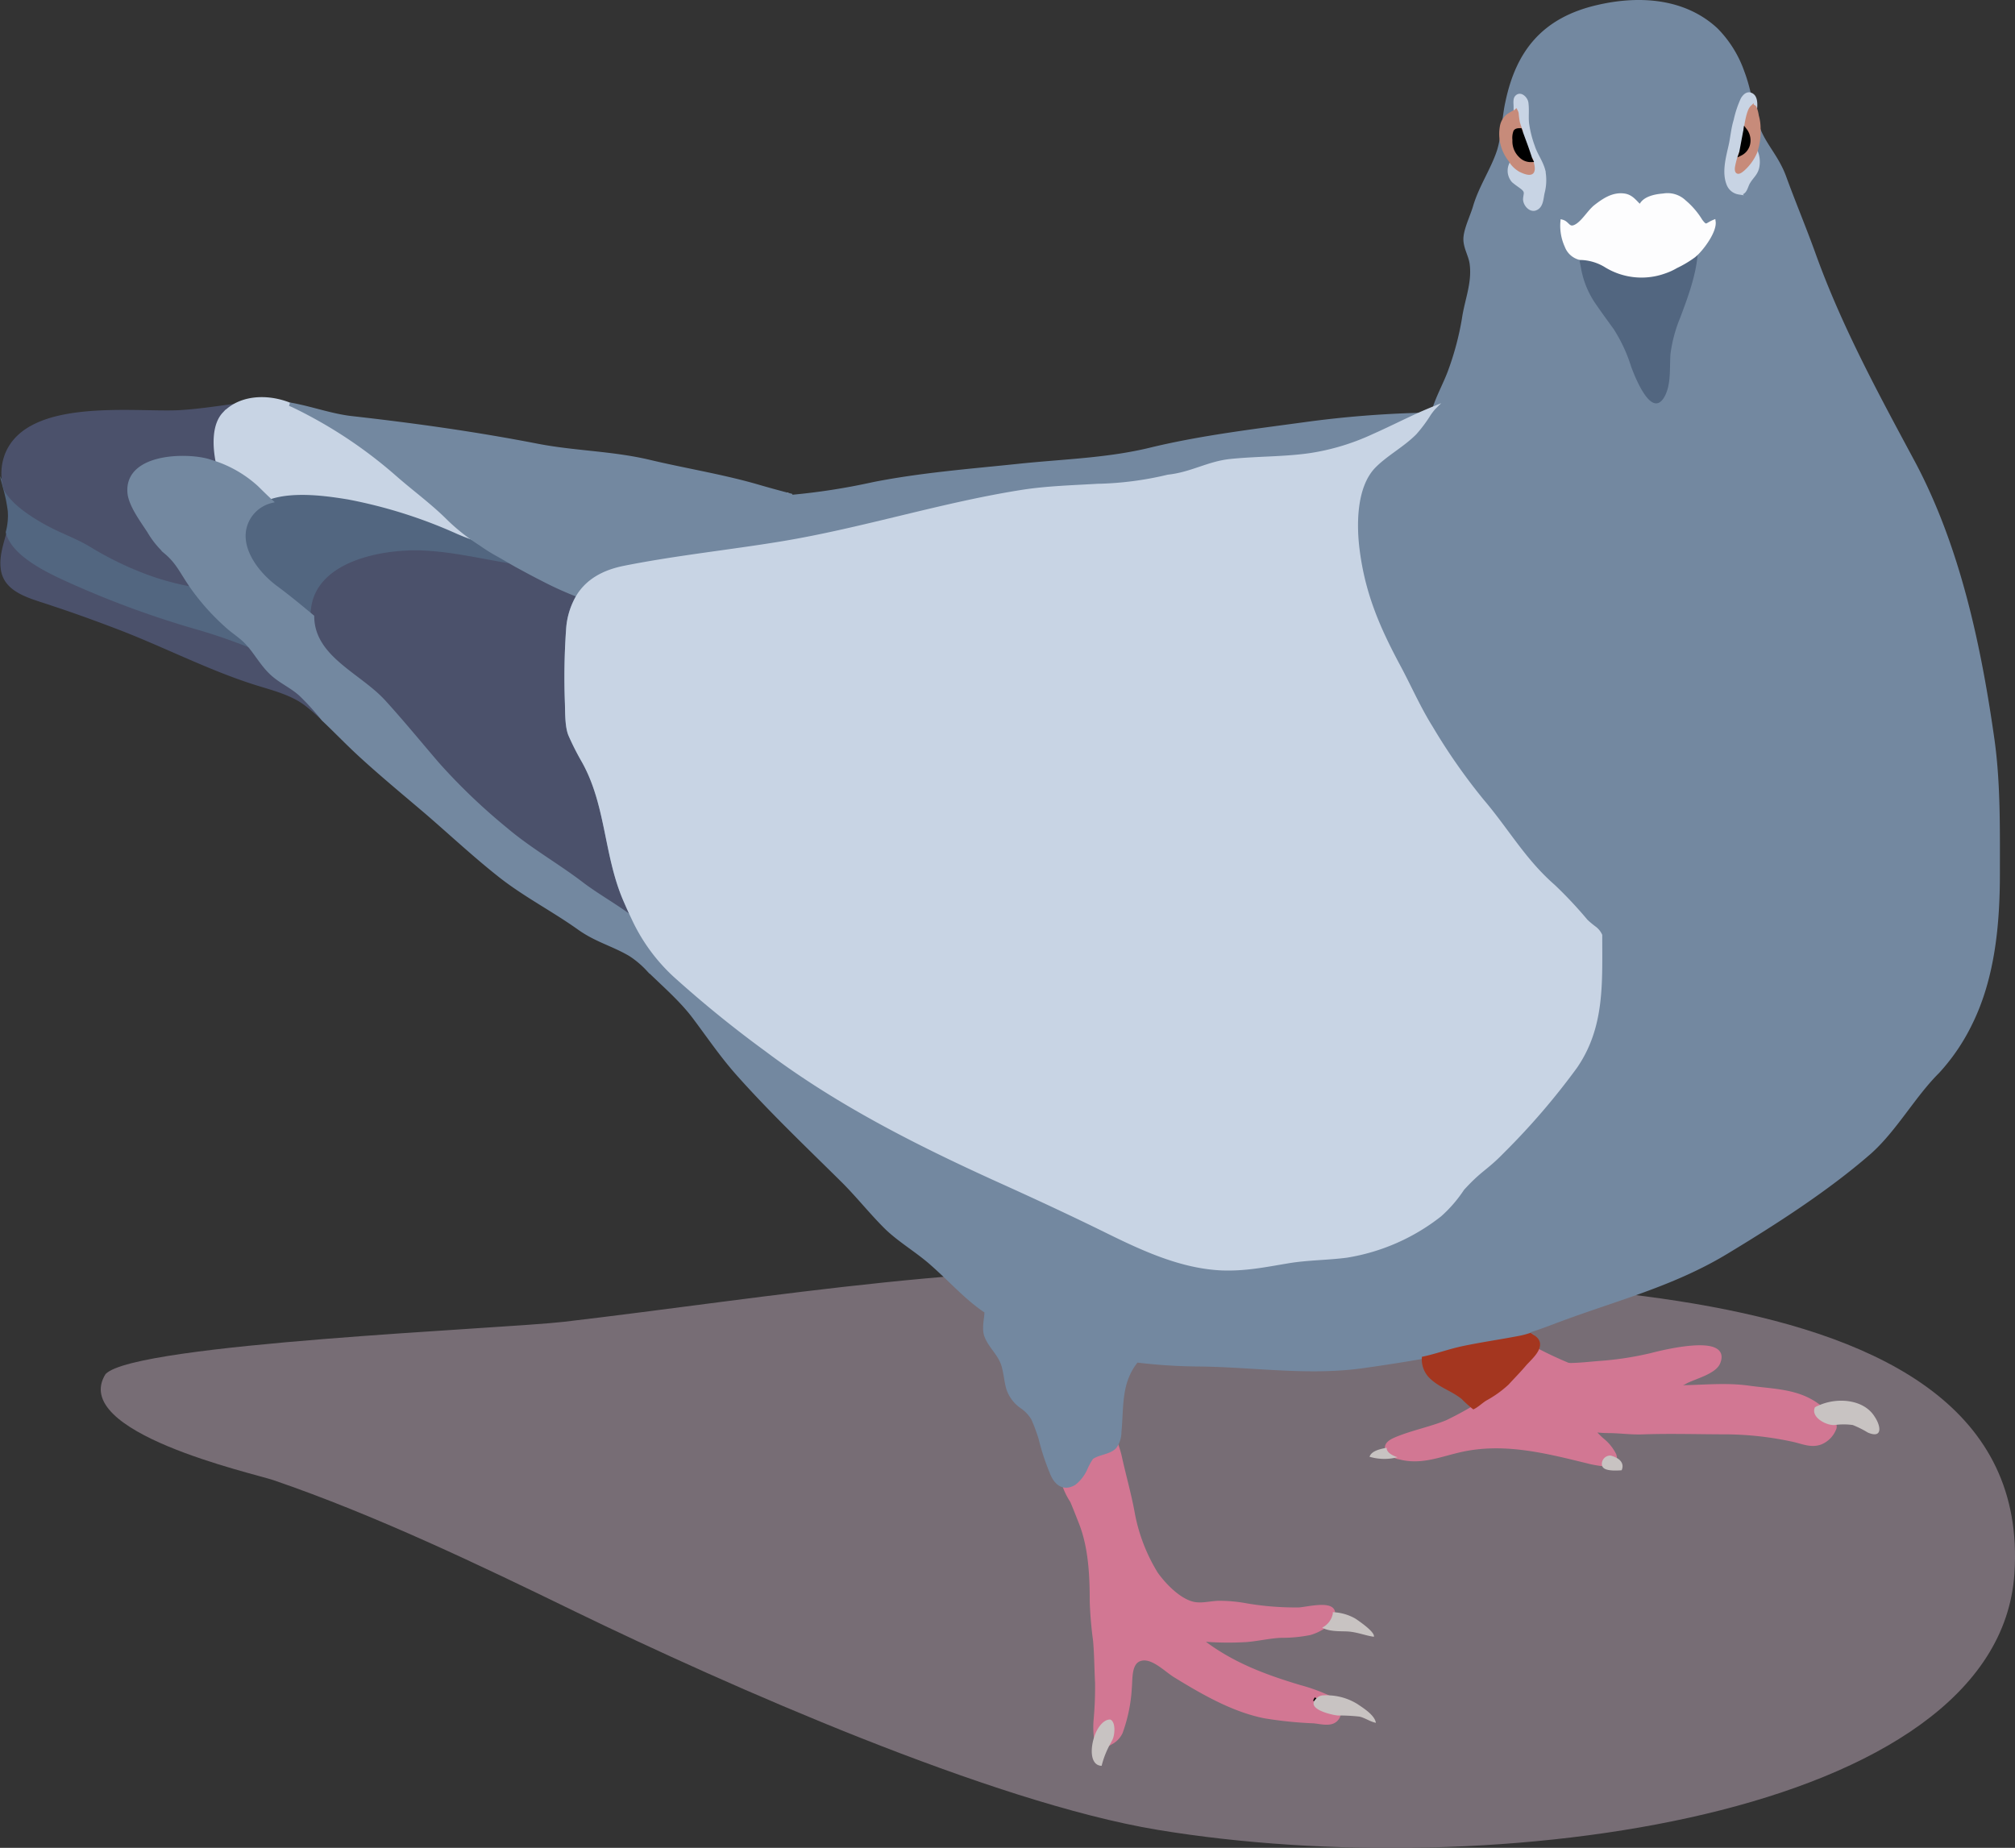 <svg id="p2" xmlns="http://www.w3.org/2000/svg" viewBox="0 0 352.23 323.04"><rect x="0" y="0" width="352.23" height="323.04" fill="#333333" stroke="none"/><defs><style>.cls-1{fill:#776d75;}.cls-2{fill:#d27793;stroke:#d27793;}.cls-11,.cls-12,.cls-13,.cls-14,.cls-2,.cls-3,.cls-4,.cls-5,.cls-6,.cls-7,.cls-9{stroke-miterlimit:10;stroke-width:0.62px;}.cls-3{fill:#fff;stroke:#fff;}.cls-4{fill:#4b516b;stroke:#4b516b;}.cls-10,.cls-5{fill:#526680;}.cls-5{stroke:#526680;}.cls-6{fill:#7388a0;stroke:#7388a0;}.cls-7{fill:none;}.cls-13,.cls-7{stroke:#000;}.cls-8{fill:#c8c3c2;}.cls-9{fill:#c8d4e4;stroke:#c8d4e4;}.cls-11{fill:#fdfdfe;stroke:#fdfdfe;}.cls-12{fill:#c78b7a;stroke:#c78b7a;}.cls-14{fill:#a4361f;stroke:#a4361f;}</style></defs><title>pigeon-svg-2-1</title><path class="cls-1" d="M102.48,240.12c-6.57,10.24,25.77,17.4,29.31,18.61,17.8,6.1,36,14.82,52.79,23,26.56,12.89,72.71,33.32,101.76,38.13,58.37,9.67,146.94-2.09,149.78-44.81,3.8-57.19-98.21-49.67-141.38-52.71-36.05-2.54-76.26,4.5-112.12,8.7-10.65,1.25-74.89,3.78-80.14,9.11" transform="translate(-83.99 0.03)"/><path class="cls-2" d="M318,299.87a1.74,1.74,0,0,1-.32.58c-.93,1.19-2.8.58-4.08.48a68.67,68.67,0,0,1-8.52-.87c-5.55-1.09-10.93-4.21-15.68-7.13-1.64-1-3.89-3.41-5.94-2.93s-1.77,3.38-1.93,5a27.09,27.09,0,0,1-1.6,7.84,4,4,0,0,1-1.73,1.8c.1-.22.22-.42.32-.62.39-.8.58-3.09-.42-3.47-1-.06-2.06,1.09-2.64,2.54a15,15,0,0,1,0-2.38,63.21,63.21,0,0,0,.26-6.55c-.13-2.47-.13-5-.35-7.41a67.88,67.88,0,0,1-.58-6.79c0-4.56-.22-9.45-1.89-13.73-.51-1.28-1-2.57-1.54-3.83a12.65,12.65,0,0,1-1.38-2.8c1.41.06,2.09-.62,3-1.64.74-.87,1-2.06,1.57-2.76,1.23-1.38,3.18-1.54,4.53-2.93.26.77.51,1.54.67,2.22.71,3.28,1.64,6.49,2.25,9.77a30.88,30.88,0,0,0,4.12,10.83c1.44,2,3.89,4.53,6.3,5.17,1.51.38,2.93-.06,4.5-.13a25.87,25.87,0,0,1,5,.45,50.93,50.93,0,0,0,9.13.71c1.28-.06,5.75-1.23,6,.51a1,1,0,0,1,0,.32,3.52,3.52,0,0,1-1.85,2.38,8.64,8.64,0,0,1-2.22,1,24.6,24.6,0,0,1-5.11.48c-2,.1-4,.58-5.94.74a53.13,53.13,0,0,1-8.17-.13c5.27,4.15,11,6.33,17.45,8.26a31.36,31.36,0,0,1,4.18,1.44,1.76,1.76,0,0,0-.9.29.62.62,0,0,0-.32.26h0c-2,1.8,2.51,2.86,3.7,3Z" transform="translate(-83.99 0.03)"/><path class="cls-2" d="M404.72,249.12a1.23,1.23,0,0,1,0,.48,4.41,4.41,0,0,1-2.47,2.6c-1.7.62-3.18-.13-4.82-.48a56.93,56.93,0,0,0-11.66-1.31c-4.79,0-9.61-.16-14.46,0-2.15.1-4.15-.22-6.26-.22-.87,0-1.73-.1-2.6-.16A21.77,21.77,0,0,0,364,251.6a8,8,0,0,1,2.22,2.7l.1.38a3.67,3.67,0,0,0-.83-.29h0a1.5,1.5,0,0,0-1.51,1.49s0,.05,0,.08a19.09,19.09,0,0,1-2.64-.51c-7.36-1.8-14.75-3.67-22.37-1.85-3.67.87-6.75,2.18-10.49,1.15h-.1c-1.19-.35-2-1-2-1.67s.55-1.12,1.7-1.6c2.76-1.15,5.94-1.77,8.81-2.93a59.35,59.35,0,0,0,7.41-4.24,21.65,21.65,0,0,0,5-4.53,22.65,22.65,0,0,0,3.15-3.92c1.89,1,3.79,1.89,5.75,2.7h0a38.43,38.43,0,0,0,7.91,2.51,61.06,61.06,0,0,0,10.73,1.38h.35c4.18,0,8.29-.51,12.44.06,3.57.51,7.58.51,10.86,2.35a10.15,10.15,0,0,1,1.12.71,1.34,1.34,0,0,1,.26.19,2.43,2.43,0,0,0-.58.29h0c-.77,1.7,2,3.18,3.41,3.09Z" transform="translate(-83.99 0.03)"/><path class="cls-3" d="M222.44,87.37l-.45-.51a1.09,1.09,0,0,0,.32,0Z" transform="translate(-83.99 0.03)"/><path class="cls-4" d="M140.52,125.7c-.93-.87-1.85-1.72-2.82-2.47-2.57-2.06-6-2.86-9.16-3.86-7.78-2.47-15.43-6.39-23.2-9.42-4-1.54-8-3-12-4.32-3.63-1.28-8.36-2.15-8.9-6.17-.31-2.22.46-4.26,1-6.39.91,3.74,6.73,6.56,9.69,8A169.32,169.32,0,0,0,119.2,110c2.83.83,5.68,1.85,8.45,2.93l.07.06c1.23,1.48,2.22,3.18,3.54,4.5,1.7,1.73,3.85,2.51,5.55,4.15A47.2,47.2,0,0,1,140.52,125.7Z" transform="translate(-83.99 0.03)"/><path class="cls-5" d="M127.55,112.83c-2.76-1.09-5.62-2.09-8.45-2.93A165.11,165.11,0,0,1,95,101c-3-1.4-8.78-4.22-9.69-8a11.21,11.21,0,0,0,.35-3.7,28.09,28.09,0,0,0-.73-3.7c1.38,2.53,4.94,4.69,6.95,5.81,2.64,1.48,5.5,2.41,8.07,4a57.43,57.43,0,0,0,9.49,4.63,45.24,45.24,0,0,0,7.8,2.18h0a40,40,0,0,0,6.17,7C124.92,110.57,126.32,111.26,127.55,112.83Z" transform="translate(-83.99 0.03)"/><path class="cls-4" d="M123.19,72.3c-1.77,1.85-1.77,5.46-1.09,8.68l-1.77-.58c-4.11-1.15-14.19-.86-13.79,5.5.13,2.25,2.25,5,3.44,6.88a15.43,15.43,0,0,0,3,3.7c2,1.67,2.7,3.38,4.15,5.5,0,.06.09.12.12.19a45.24,45.24,0,0,1-7.8-2.18A57.43,57.43,0,0,1,100,95.36c-2.57-1.57-5.43-2.51-8.07-4-2-1.12-5.55-3.28-6.95-5.81h0a9.21,9.21,0,0,1,.25-6.3C89.19,69.93,107,72.31,115,72c3.42-.17,6.74-.7,10.05-1.13A7.9,7.9,0,0,0,123.19,72.3Z" transform="translate(-83.99 0.03)"/><path class="cls-6" d="M117.3,102.18" transform="translate(-83.99 0.03)"/><path class="cls-7" d="M314.09,296.88a1.53,1.53,0,0,0-.26.51" transform="translate(-83.99 0.03)"/><path class="cls-8" d="M324.5,301.15c-1-.19-1.89-.87-2.89-1.09a33.44,33.44,0,0,0-3.63-.19h-.16c-1.23-.13-5.72-1.19-3.7-3h0l.27-.23a1.76,1.76,0,0,1,.9-.29h.1a3.93,3.93,0,0,1,.87,0,10.16,10.16,0,0,1,5,1.51C322.28,298.55,324.31,299.81,324.5,301.15Z" transform="translate(-83.99 0.03)"/><path class="cls-8" d="M324.15,286.11c-1.54-.22-2.93-.83-4.6-.93-1.15-.06-3.22.06-4.44-.67a3.46,3.46,0,0,0,1.85-2.38,1,1,0,0,0,0-.32,8.57,8.57,0,0,1,4,1.15C321.67,283.45,324.39,285.3,324.15,286.11Z" transform="translate(-83.99 0.03)"/><path class="cls-8" d="M328.29,254.72a9.21,9.21,0,0,1-4.9-.08c.32-1,1.77-1.35,3-1.57C326.33,253.72,327.1,254.36,328.29,254.72Z" transform="translate(-83.99 0.03)"/><path class="cls-8" d="M410.5,250.41a17.52,17.52,0,0,0-2.64-1.32,11.51,11.51,0,0,0-3.15,0h-.06c-1.44.1-4.18-1.38-3.41-3.09h0a2.43,2.43,0,0,1,.58-.29c3.31-1.54,8-1.12,9.87,1.93C412.78,249.25,413.13,251.53,410.5,250.41Z" transform="translate(-83.99 0.03)"/><path class="cls-2" d="M384.39,238.2c-.71,1.73-4.32,2.57-5.78,3.38a18,18,0,0,1-1.77.87h0a61,61,0,0,1-10.73-1.38,38.43,38.43,0,0,1-7.91-2.51c1.77,0,3.63-.22,5.24-.35a56.38,56.38,0,0,0,9.26-1.41C373.89,236.49,386.46,233.22,384.39,238.2Z" transform="translate(-83.99 0.03)"/><path class="cls-8" d="M278.48,304.05c-.1.22-.22.42-.32.62a15.71,15.71,0,0,0-1.6,4c-2.06-.06-2.06-3.18-1.12-5.55.58-1.44,1.6-2.6,2.64-2.54C279.06,301,278.86,303.25,278.48,304.05Z" transform="translate(-83.99 0.03)"/><path class="cls-8" d="M367.46,257c-.8.06-2.57.16-3.18-.42A.89.89,0,0,1,364,256h0a1.48,1.48,0,0,1,1.39-1.57h.12a3.67,3.67,0,0,1,.83.29C367.24,255.1,367.95,255.9,367.46,257Z" transform="translate(-83.99 0.03)"/><path class="cls-9" d="M167.92,95.15a37.86,37.86,0,0,1-4.24-1.51,84.7,84.7,0,0,0-19-6c-3.28-.54-9.19-1.44-13.37-.06-1-.93-2-1.89-2.57-2.47A20.66,20.66,0,0,0,122.06,81c-.68-3.22-.68-6.79,1.09-8.68A7.9,7.9,0,0,1,125,70.86h0c2.86-1.6,6.56-1.41,9.6-.2h0c.28.11.56.23.83.36a80.36,80.36,0,0,1,18,11.92c3,2.64,6.17,4.94,9,7.75A34.56,34.56,0,0,0,167.92,95.15Z" transform="translate(-83.99 0.03)"/><path class="cls-5" d="M174.46,99c-5.43-.77-10.93-2.19-16.49-2.47-6.62-.32-18.42,1.64-19.31,10,0,.39-.07.77-.07,1.16-2.09-1.73-4.14-3.44-6.36-5.08-3.09-2.25-6.36-6.3-5.49-10.35a6.3,6.3,0,0,1,4.65-4.73c4.18-1.38,10.09-.48,13.37.06a84.7,84.7,0,0,1,19,6A37.86,37.86,0,0,0,168,95.14c1.06.7,2.15,1.35,3.21,2S173.32,98.36,174.46,99Z" transform="translate(-83.99 0.03)"/><path class="cls-4" d="M194.6,160.48c-2.93-2.22-6.36-4.11-9.1-6.23-4.24-3.18-9-5.88-13.08-9.38a104,104,0,0,1-11.92-11.38c-3.15-3.63-6.27-7.46-9.48-11-4.32-4.69-12.37-7.65-12.44-14.81a6.66,6.66,0,0,1,.07-1.16c.89-8.36,12.69-10.31,19.31-10,5.55.25,11.06,1.67,16.49,2.47h0c1.31.7,2.64,1.44,4,2.12a60.48,60.48,0,0,0,6.59,3,13,13,0,0,0-1.85,6A119.22,119.22,0,0,0,183,123a16.28,16.28,0,0,0,.62,5.55,47.07,47.07,0,0,0,2.31,4.55c4.23,7.55,3.84,16.18,7.17,24.07C193.59,158.31,194.08,159.4,194.6,160.48Z" transform="translate(-83.99 0.03)"/><line class="cls-7" x1="101.09" y1="104.18" x2="101.06" y2="104.18"/><path class="cls-6" d="M433.27,152.71c0,8.81-.86,18.16-4.79,26.13a35,35,0,0,1-5.78,8.52c-4.18,4.15-7.41,10.09-11.89,14.08-7.52,6.55-16.66,12.4-25.19,17.55-9.58,5.75-19.64,8.17-30,12.11-1.6.62-3.15,1.16-4.72,1.67a3,3,0,0,0,.62.52,14.81,14.81,0,0,1-1.7.46c-3.36.65-6.79,1.13-10.16,1.85-2.36.5-4.62,1.34-6.79,1.8v-.23c-3.47.62-7,1.16-10.6,1.67-9.55,1.35-19.13-.19-28.7-.29a94.49,94.49,0,0,1-10.9-.7c-.13.19-.29.41-.42.57-2.6,3.67-2.12,7.68-2.54,11.92a4.47,4.47,0,0,1-.8,2.54c-.77.9-2.38,1.06-3.47,1.57-.57.29-.54.22-.89.77a12.42,12.42,0,0,0-.77,1.48,6.74,6.74,0,0,1-2,2.6c-1.7,1-3,.19-3.76-1.38a40.13,40.13,0,0,1-2.18-6.49,31.4,31.4,0,0,0-1.28-3.44,6.65,6.65,0,0,0-2.06-2.15,6.27,6.27,0,0,1-2.31-3.15c-.38-1.38-.45-2.76-.87-4.12-.62-1.93-2.25-3.21-2.93-5-.54-1.35,0-3.09,0-4.32C253,227,250.54,224.14,247,221c-2.57-2.31-5.55-4-8-6.33-2.64-2.6-5-5.59-7.58-8.17-6.23-6.17-12.53-12.15-18.29-18.61-2.83-3.15-5.11-6.52-7.62-9.87-2.31-3.15-5.46-5.82-8.26-8.58a16.36,16.36,0,0,0-3.09-2.6c-3-1.77-5.95-2.47-8.94-4.6-4.32-3.09-9.26-5.65-13.5-8.93-4.67-3.65-9-7.73-13.31-11.43-3.89-3.31-8-6.71-11.66-10.09-2.06-1.9-4.12-4.05-6.24-6.05a47.2,47.2,0,0,0-3.77-4.17c-1.67-1.64-3.82-2.41-5.55-4.15-1.32-1.31-2.31-3-3.54-4.5l-.07-.06c-1.28-1.57-2.67-2.25-4.11-3.6a40,40,0,0,1-6.17-7h0c0-.06-.09-.12-.12-.19-1.44-2.12-2.18-3.83-4.15-5.5a15.43,15.43,0,0,1-3-3.7C108.82,91,106.7,88.2,106.57,86c-.41-6.36,9.68-6.65,13.79-5.5.62.2,1.23.39,1.77.58a20.66,20.66,0,0,1,6.73,4.09c.53.52,1.53,1.52,2.53,2.44a6.3,6.3,0,0,0-4.63,4.72c-.87,4,2.44,8.1,5.49,10.35,2.22,1.64,4.28,3.35,6.36,5.08.07,7.17,8.13,10.12,12.44,14.81,3.21,3.51,6.33,7.33,9.48,11a105.52,105.52,0,0,0,11.86,11.34c4.11,3.5,8.84,6.17,13.08,9.38,2.73,2.12,6.17,4,9.1,6.23a31.61,31.61,0,0,0,7.23,10,202.23,202.23,0,0,0,16,13c12.4,9.38,26.31,16.4,40.42,22.76,6.44,2.9,12.89,5.88,19.19,9s13,6.23,20.16,6.51c4,.16,7.41-.54,11.38-1.23,3.44-.58,6.89-.54,10.33-1a35.45,35.45,0,0,0,16.37-7.17,23,23,0,0,0,3.94-4.57c3.2-3.49,4-3.41,7-6.5a121.45,121.45,0,0,0,12.8-14.81c4.83-7,4.36-14.69,4.36-22.9a3.34,3.34,0,0,0-1.09-1.31,16.66,16.66,0,0,1-1.41-1.18c-2-2-3.55-4.21-5.71-6.09-5.16-4.49-8.11-9.82-12.42-14.89a104,104,0,0,1-8.94-12.76c-2.25-3.6-3.84-7.25-5.8-10.94-3.48-6.55-6-12.34-7-19.85-.62-4.54-.65-11.32,2.76-14.88,2.09-2.18,5-3.7,7.18-5.85a24.37,24.37,0,0,0,2.51-3.37h.56a10.29,10.29,0,0,1,.28-1h0c.7-2.27,2-4.55,2.8-6.79a50.78,50.78,0,0,0,2.38-9c.45-3.18,1.8-6.23,1.35-9.61-.19-1.51-1.16-2.89-1.09-4.47s1.15-3.79,1.64-5.4c1-3.5,3.15-6.59,4.22-9.87.83-2.7.86-5.75,1.48-8.55C349.3,9,353.84,3.35,363.17,1.17c7.65-1.8,15.43-1.06,20.85,4a19.87,19.87,0,0,1,4.6,7.41c1.23,3.22,1.57,6.59,2.7,9.77,1.09,3,3.35,5.08,4.63,8.64,1.64,4.5,3.47,8.84,5.08,13.31,4.63,12.89,11,24.55,17.52,36.7,7.84,14.81,11.47,32,13.79,48.4C433.39,137,433.27,145,433.27,152.71Z" transform="translate(-83.99 0.03)"/><path class="cls-6" d="M359.39,186.48a123.74,123.74,0,0,1-12.73,14.81c-3,3.09-3.8,3-7,6.5a23.21,23.21,0,0,1-3.94,4.57,35.45,35.45,0,0,1-16.33,7.17c-3.43.45-6.89.41-10.33,1-4,.67-7.33,1.36-11.38,1.23-7.11-.28-13.85-3.4-20.16-6.51s-12.74-6.09-19.19-9c-14.11-6.41-28-13.43-40.42-22.79a199,199,0,0,1-16-13,31.61,31.61,0,0,1-7.25-10c-.51-1.06-1-2.17-1.51-3.35-3.33-7.9-2.94-16.52-7.17-24.07a47.07,47.07,0,0,1-2.31-4.55c-.62-1.44-.57-3.83-.62-5.55a119.22,119.22,0,0,1,.2-12.86,13,13,0,0,1,1.85-6,60.48,60.48,0,0,1-6.59-3c-1.35-.67-2.67-1.41-4-2.12h0c-1.13-.62-2.22-1.29-3.31-1.9a31.47,31.47,0,0,1-3.21-2,34.56,34.56,0,0,1-5.6-4.42c-2.83-2.83-6-5.11-9-7.75A80.36,80.36,0,0,0,135.46,71c-.27-.13-.54-.25-.83-.36,3.65.62,7.29,2,10.94,2.39,10.92,1.23,21.43,2.7,32.23,4.79,6.52,1.28,13,1.28,19.54,2.8,6.17,1.48,12.63,2.51,18.71,4.24q3.18.93,6.17,1.7l.07.26a1.15,1.15,0,0,1-.32,0l.45.52-.13-.55a113.69,113.69,0,0,0,14.3-2.22c8.23-1.64,16.81-2.31,25.17-3.18,8-.86,15.87-1,23.62-2.93,8.87-2.12,17.93-3.18,27.06-4.43A182.8,182.8,0,0,1,332,72.45h1.78a24.37,24.37,0,0,1-2.51,3.37c-2.15,2.17-5.09,3.7-7.18,5.85-3.41,3.55-3.38,10.34-2.76,14.88,1,7.5,3.5,13.3,7,19.85,2,3.7,3.54,7.33,5.8,10.94a104,104,0,0,0,8.94,12.76c4.32,5.07,7.26,10.39,12.42,14.89a73.26,73.26,0,0,1,5.71,6.09,16.66,16.66,0,0,0,1.41,1.18,3.34,3.34,0,0,1,1.09,1.31C363.75,171.8,364.22,179.47,359.39,186.48Z" transform="translate(-83.99 0.03)"/><path class="cls-10" d="M380.77,44.11c-.25,3.93-1.8,8-3.09,11.44A24.83,24.83,0,0,0,376,61.82c-.19,2.41.16,5.33-1.06,7.52-2.28,4-5.21-3.63-5.82-5.27a26.8,26.8,0,0,0-3.09-6.62c-1.09-1.51-2.19-3-3.25-4.56a15.81,15.81,0,0,1-2.43-6.08c-.1-.52-.22-1.09-.32-1.7h.13c1.64.29,2.86.32,4.24,1.23,1.67,1.12,5.8,3.09,11.73.67a41.1,41.1,0,0,0,4-2.37A4.81,4.81,0,0,0,380.77,44.11Z" transform="translate(-83.99 0.03)"/><path class="cls-11" d="M380.77,44.08h0a8.64,8.64,0,0,1-.67.62A18.77,18.77,0,0,1,377,46.55a10.66,10.66,0,0,1-2,.92,11.9,11.9,0,0,1-10.43-1.13,8.86,8.86,0,0,0-4.24-1.23h-.13A3.37,3.37,0,0,1,357.81,43a8.54,8.54,0,0,1-.74-4.32c1,.26,1.09,1.48,2.35.84s2.28-2.47,3.41-3.41c1.45-1.13,3.09-2.28,5.08-2,1.35.19,1.93,1.23,2.83,2,.48-1.51,2.64-1.9,4-2a4.27,4.27,0,0,1,3.7,1.12,13.48,13.48,0,0,1,2.86,3.34c1,1.31.93.68,2.28.13C383.79,40.16,382.09,42.7,380.77,44.08Z" transform="translate(-83.99 0.03)"/><path class="cls-9" d="M353.68,33.7c-.22,1.06-.22,2.47-1.41,2.8-.9.22-1.8-.93-1.73-1.8s.38-1.19-.38-1.85c-.55-.45-1.15-.8-1.67-1.28a2.7,2.7,0,0,1-.26-3.15,4.78,4.78,0,0,0,1.54,1.35c.42.19,1.57.74,2,.32s.06-1.41-.13-2.06a2.21,2.21,0,0,1-.13-.32c-.29-.83-.58-1.73-.9-2.6s-.58-1.57-.87-2.38c-.16-.42-.29-.83-.42-1.23a15.33,15.33,0,0,1-.22-1.64,1.62,1.62,0,0,0-.16-.42.35.35,0,0,0-.06-.16h0v-.67c0-.45-.13-1.28.19-1.64.67-.8,1.64.19,1.77.9.19,1.19,0,2.47.13,3.67A19.13,19.13,0,0,0,352,25.62c.45,1.41,1.41,2.64,1.8,4.12A8.64,8.64,0,0,1,353.68,33.7Z" transform="translate(-83.99 0.03)"/><path class="cls-9" d="M391.22,29.14c-.22,1.19-1,1.7-1.57,2.67-.48.74-.55,2.12-1.7,1.85a2.37,2.37,0,0,1-1.85-1.51c-.83-2.09-.1-4.66.38-6.79.32-1.48.42-2.93.87-4.37a17.87,17.87,0,0,1,1.23-3.7c.38-.62,1-1.23,1.77-.62.58.48.55,1.6.48,2.31-.06-.22-.19-.35-.35-.35a.41.41,0,0,0-.22.13c-.67.62-1,3-1.15,3.92A2,2,0,0,1,389,23l-.66,3.4a3,3,0,0,1-.13.51,13.13,13.13,0,0,0-.67,2.47c-.1,1.09.55.77,1.15.22a8.42,8.42,0,0,0,2.06-2.8,2.23,2.23,0,0,0,.16-.42A4.66,4.66,0,0,1,391.22,29.14Z" transform="translate(-83.99 0.03)"/><path class="cls-12" d="M391.44,22.46a11.19,11.19,0,0,1-.51,3.86h0a2.23,2.23,0,0,1-.16.42,8.42,8.42,0,0,1-2.06,2.8c-.62.55-1.23.87-1.15-.22a13.13,13.13,0,0,1,.67-2.47,2.56,2.56,0,0,0,1.31-1.51,2.92,2.92,0,0,0-.45-2.7c.16-.9.48-3.28,1.15-3.92a.41.41,0,0,1,.22-.13c.16,0,.29.13.35.35a6.1,6.1,0,0,1,.32,1.28A8,8,0,0,1,391.44,22.46Z" transform="translate(-83.99 0.03)"/><path class="cls-13" d="M389.55,25.37a2.56,2.56,0,0,1-1.31,1.51,3,3,0,0,0,.13-.51L389,23a2,2,0,0,0,.06-.29A2.92,2.92,0,0,1,389.55,25.37Z" transform="translate(-83.99 0.03)"/><path class="cls-12" d="M351.78,30.07c-.45.42-1.6-.13-2-.32a4.78,4.78,0,0,1-1.54-1.35A2.47,2.47,0,0,0,348,28a7.36,7.36,0,0,1-1.48-6.1,3,3,0,0,1,1.35-1.89,11.18,11.18,0,0,1,1.06-.58l.06-.06a1.62,1.62,0,0,1,.16.42,15.33,15.33,0,0,0,.22,1.64c.13.42.26.83.42,1.23-.35,0-.71,0-.9.29a3.19,3.19,0,0,0-.16,1.48,3.51,3.51,0,0,0,1.12,2.8,2.47,2.47,0,0,0,1.85.74C351.85,28.64,352.17,29.64,351.78,30.07Z" transform="translate(-83.99 0.03)"/><path class="cls-13" d="M351.65,28a2.47,2.47,0,0,1-1.85-.74,3.51,3.51,0,0,1-1.12-2.8,3.19,3.19,0,0,1,.16-1.48c.19-.29.55-.29.9-.29.29.8.58,1.6.87,2.38s.62,1.77.9,2.6A2.21,2.21,0,0,0,351.65,28Z" transform="translate(-83.99 0.03)"/><path class="cls-9" d="M359.39,186.48a123.74,123.74,0,0,1-12.73,14.81c-3,3.09-3.8,3-7,6.5a23.21,23.21,0,0,1-3.94,4.57,35.45,35.45,0,0,1-16.33,7.17c-3.43.45-6.89.41-10.33,1-4,.67-7.33,1.36-11.38,1.23-7.11-.28-13.85-3.4-20.16-6.51s-12.74-6.09-19.19-9c-14.11-6.41-28-13.43-40.42-22.79a199,199,0,0,1-16-13,31.61,31.61,0,0,1-7.25-10c-.51-1.06-1-2.17-1.51-3.35-3.33-7.9-2.94-16.52-7.17-24.07a47.07,47.07,0,0,1-2.31-4.55c-.62-1.44-.57-3.83-.62-5.55a119.22,119.22,0,0,1,.2-12.86,13,13,0,0,1,1.85-6c1.64-2.57,4.32-4.15,8-4.89,9.07-1.81,18.33-2.76,27.51-4.27,14.31-2.36,28.11-6.85,42.39-9.06,4.15-.62,8.49-.75,12.77-1a57.87,57.87,0,0,0,12.4-1.6c4.1-.44,7-2.33,10.87-2.74,4.62-.48,9.19-.37,13.76-1a40.63,40.63,0,0,0,11.25-3.37c2.64-1.17,5.22-2.47,8-3.74.83-.37,1.68-.73,2.56-1.09h0a12,12,0,0,0-.77,1h0a24.37,24.37,0,0,1-2.51,3.37c-2.15,2.17-5.09,3.7-7.18,5.85-3.41,3.55-3.38,10.34-2.76,14.88,1,7.5,3.5,13.3,7,19.85,2,3.7,3.54,7.33,5.8,10.94A104,104,0,0,0,343.13,140c4.32,5.07,7.26,10.39,12.42,14.89a73.26,73.26,0,0,1,5.71,6.09,16.66,16.66,0,0,0,1.41,1.18,3.34,3.34,0,0,1,1.09,1.31C363.75,171.8,364.22,179.47,359.39,186.48Z" transform="translate(-83.99 0.03)"/><path class="cls-14" d="M352.89,235c0,1.32-1.74,2.7-2.51,3.64-.93,1.09-1.93,2.09-2.89,3.15a18.83,18.83,0,0,1-3.8,2.73c-.7.41-1.41,1.12-2.12,1.48a21.29,21.29,0,0,1-1.85-1.67c-1.61-1.35-3.8-2-5.37-3.44a4.28,4.28,0,0,1-1.51-3.47c2.19-.46,4.45-1.3,6.79-1.8,3.39-.72,6.79-1.19,10.16-1.85a14.81,14.81,0,0,0,1.7-.46C352.15,233.75,352.89,234.14,352.89,235Z" transform="translate(-83.99 0.03)"/></svg>